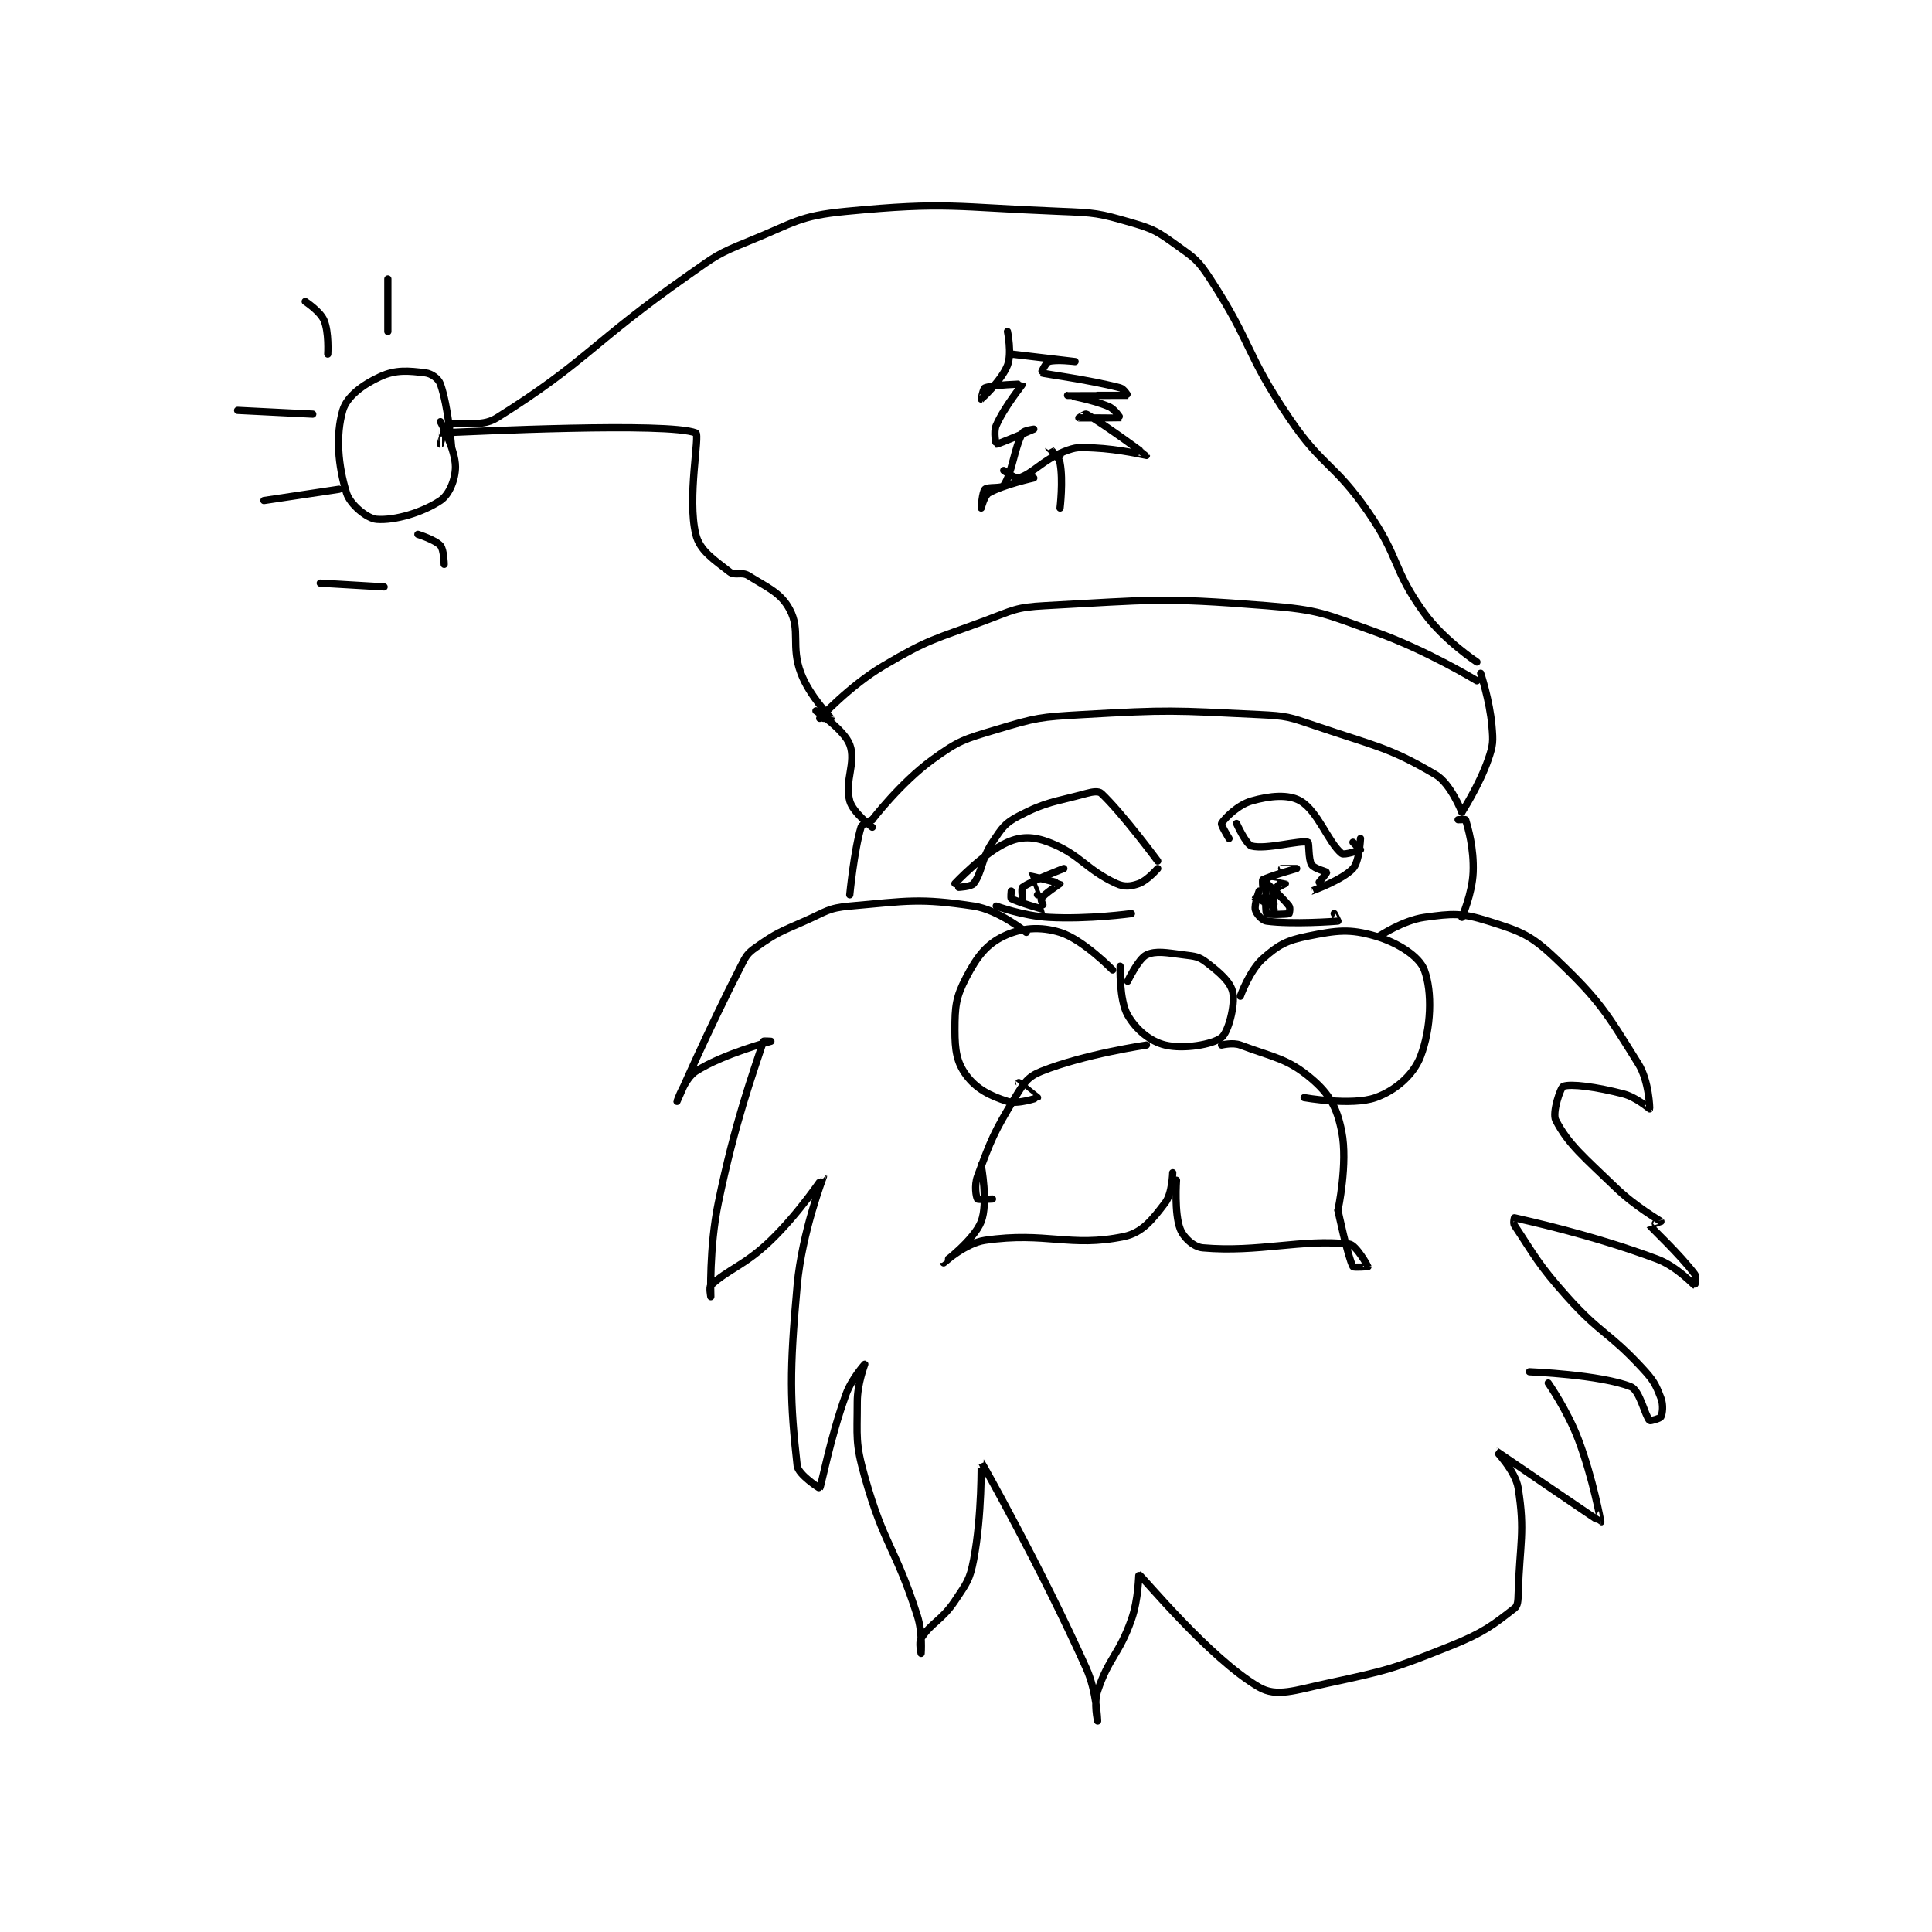 <?xml version="1.0" encoding="utf-8"?>
<!DOCTYPE svg PUBLIC "-//W3C//DTD SVG 1.1//EN" "http://www.w3.org/Graphics/SVG/1.1/DTD/svg11.dtd">
<svg viewBox="0 0 800 800" preserveAspectRatio="xMinYMin meet" xmlns="http://www.w3.org/2000/svg" version="1.1">
<g fill="none" stroke="black" stroke-linecap="round" stroke-linejoin="round" stroke-width="1.93">
<g transform="translate(98.402,87.52) scale(1.555) translate(-37,-47.417)">
<path id="0" d="M192 182.417 C192 182.417 199.972 173.751 209 168.417 C221.178 161.22 222.387 161.482 236 156.417 C243.566 153.601 244.156 152.835 252 152.417 C280.545 150.894 282.498 150.149 311 152.417 C325.278 153.553 326.342 154.539 340 159.417 C353.72 164.316 367 172.417 367 172.417 "/>
<path id="1" d="M206 209.417 C206 209.417 213.488 199.607 222 193.417 C229.028 188.306 230.415 187.992 239 185.417 C249.709 182.204 250.594 182.068 262 181.417 C285.078 180.098 286.008 180.304 309 181.417 C316.409 181.775 316.948 182.016 324 184.417 C340.034 189.875 343.55 190.074 356 197.417 C360.048 199.804 363 207.417 363 207.417 "/>
<path id="2" d="M363 207.417 C363 207.417 367.605 200.302 370 193.417 C371.362 189.5 371.365 188.616 371 184.417 C370.416 177.698 368 170.417 368 170.417 "/>
<path id="3" d="M206 211.417 C206 211.417 200.848 207.526 200 204.417 C198.527 199.015 201.796 194.207 200 189.417 C198.518 185.464 191 180.417 191 180.417 "/>
<path id="4" d="M367 167.417 C367 167.417 358.233 161.634 353 154.417 C344.439 142.608 346.589 139.823 338 127.417 C328.916 114.296 325.957 115.638 317 102.417 C305.303 85.15 307.184 82.566 296 65.417 C292.719 60.387 291.849 59.88 287 56.417 C281.881 52.76 281.044 52.171 275 50.417 C266.26 47.879 265.428 47.789 256 47.417 C227.892 46.307 226.003 44.814 199 47.417 C186.318 48.639 185.276 50.448 173 55.417 C164.752 58.755 164.416 59.214 157 64.417 C131.19 82.522 129.834 87.52 106 102.417 C101.456 105.257 96.254 102.898 93 104.417 C91.988 104.889 91.002 109.414 91 109.417 C90.999 109.418 90.984 106.417 91 106.417 C99.484 106.042 151.658 103.501 159 106.417 C160.158 106.876 156.644 123.733 159 133.417 C160.063 137.788 163.771 140.094 168 143.417 C169.452 144.557 171.207 143.296 173 144.417 C178.299 147.729 181.593 148.947 184 153.417 C187.002 158.992 184.241 163.142 187 170.417 C189.287 176.447 194.841 182.099 195 182.417 C195.01 182.436 193 182.417 193 182.417 "/>
<path id="5" d="M94 110.417 C94 110.417 93.105 99.432 91 93.417 C90.487 91.95 88.644 90.622 87 90.417 C82.537 89.859 79.163 89.524 75 91.417 C70.29 93.558 66.064 96.751 65 100.417 C63.059 107.103 63.74 115.134 66 122.417 C66.961 125.512 71.491 129.216 74 129.417 C78.866 129.806 86.224 127.601 91 124.417 C93.349 122.851 95 118.817 95 115.417 C95 110.883 91 103.417 91 103.417 "/>
<path id="6" d="M274 252.417 C274 252.417 276.878 246.407 279 245.417 C281.567 244.219 284.326 244.833 289 245.417 C291.921 245.782 292.946 245.837 295 247.417 C298.584 250.174 301.443 252.63 302 255.417 C302.676 258.796 300.799 266.017 299 267.417 C296.585 269.295 288.91 270.595 284 269.417 C279.969 268.449 276.226 265.312 274 261.417 C271.704 257.4 272 248.417 272 248.417 "/>
<path id="7" d="M282 220.417 C282 220.417 272.68 207.798 267 202.417 C266.291 201.745 264.767 201.935 263 202.417 C254.325 204.783 252.458 204.538 245 208.417 C241.243 210.37 240.524 211.631 238 215.417 C234.9 220.067 235.329 223.311 233 226.417 C232.368 227.259 229 227.417 229 227.417 "/>
<path id="8" d="M282 222.417 C282 222.417 279.26 225.595 277 226.417 C274.899 227.181 273.129 227.392 271 226.417 C262.825 222.67 261.322 218.573 253 215.417 C248.871 213.851 245.676 213.799 242 215.417 C235.704 218.187 228 226.417 228 226.417 "/>
<path id="9" d="M301 214.417 C301 214.417 298.785 210.774 299 210.417 C299.828 209.037 303.363 205.456 307 204.417 C311.868 203.026 316.827 202.565 320 204.417 C324.679 207.146 327.45 215.532 331 218.417 C331.664 218.957 335.926 217.491 336 217.417 C336 217.417 334 215.417 334 215.417 "/>
<path id="10" d="M303 210.417 C303 210.417 305.536 216.031 307 216.417 C310.867 217.434 319.982 214.786 322 215.417 C322.395 215.54 322.061 219.915 323 221.417 C323.638 222.437 327 223.261 327 223.417 C327 223.807 322.997 228.417 323 228.417 C323.009 228.415 331.156 225.479 334 222.417 C335.729 220.555 336 214.417 336 214.417 "/>
<path id="11" d="M239 232.417 C239 232.417 246.168 235.037 253 235.417 C263.584 236.005 275 234.417 275 234.417 "/>
<path id="12" d="M309 228.417 C309 228.417 307.662 232.066 308 233.417 C308.267 234.483 309.781 236.25 311 236.417 C317.795 237.343 329.283 236.496 330 236.417 C330.029 236.413 329 234.417 329 234.417 "/>
<path id="13" d="M246 230.417 C246 230.417 245.643 227.676 246 227.417 C248.392 225.677 257 222.417 257 222.417 "/>
<path id="14" d="M310 227.417 C310 227.417 309.816 225.519 310 225.417 C311.765 224.436 318.997 222.418 319 222.417 C319.001 222.416 315 222.417 315 222.417 "/>
<path id="15" d="M311 225.417 C311 225.417 310.481 233.638 311 234.417 C311.231 234.763 316.325 234.642 317 234.417 C317.075 234.392 317.353 232.871 317 232.417 C314.803 229.592 310.006 225.451 310 225.417 C309.999 225.408 315.968 226.385 316 226.417 C316.005 226.421 313.423 227.571 313 228.417 C312.517 229.383 313.068 232.389 313 232.417 C312.821 232.488 308.001 230.419 308 230.417 C308 230.416 311.363 230.035 312 230.417 C312.446 230.684 313 233.417 313 233.417 "/>
<path id="16" d="M250 229.417 C250 229.417 247.991 224.421 248 224.417 C248.12 224.357 255.953 226.324 256 226.417 C256.012 226.44 251.669 229.246 251 230.417 C250.763 230.831 252.02 233.417 252 233.417 C251.82 233.417 244.765 231.397 243 230.417 C242.816 230.315 243 228.417 243 228.417 "/>
<path id="17" d="M270 249.417 C270 249.417 262.132 241.32 256 239.417 C250.733 237.782 245.655 238.182 241 240.417 C236.405 242.622 233.881 245.876 231 251.417 C228.232 256.739 228 259.114 228 265.417 C228 270.819 228.474 273.989 231 277.417 C233.685 281.06 237.293 282.93 242 284.417 C244.738 285.281 249.971 283.466 250 283.417 C250.005 283.408 245 279.417 245 279.417 "/>
<path id="18" d="M304 256.417 C304 256.417 306.466 249.558 310 246.417 C314.114 242.76 316.306 241.555 322 240.417 C329.764 238.864 333.11 238.416 340 240.417 C345.976 242.152 351.66 245.843 353 249.417 C355.185 255.243 354.841 264.985 352 272.417 C350.106 277.371 345.328 281.526 340 283.417 C333.634 285.675 321 283.417 321 283.417 "/>
<path id="19" d="M279 269.417 C279 269.417 262.451 271.836 251 276.417 C247.356 277.874 246.354 279.54 244 283.417 C238.336 292.745 237.642 294.584 234 304.417 C233.115 306.805 233.654 309.897 234 310.417 C234.154 310.647 238 310.417 238 310.417 "/>
<path id="20" d="M299 269.417 C299 269.417 302.014 268.672 304 269.417 C312.887 272.749 316.601 272.966 323 278.417 C327.781 282.49 329.725 286.043 331 292.417 C332.7 300.914 330 313.417 330 313.417 "/>
<path id="21" d="M235 301.417 C235 301.417 236.902 311.472 235 316.417 C233.118 321.311 224.999 327.413 225 327.417 C225 327.418 230.805 322.174 236 321.417 C252.25 319.047 258.705 323.395 273 320.417 C277.946 319.386 280.59 315.877 284 311.417 C285.866 308.976 286 303.417 286 303.417 "/>
<path id="22" d="M287 305.417 C287 305.417 286.372 314.229 288 318.417 C288.892 320.71 291.548 323.199 294 323.417 C308.805 324.733 320.402 320.985 333 322.417 C334.841 322.626 337.982 328.309 338 328.417 C338.002 328.427 334.175 328.745 334 328.417 C332.593 325.779 330 313.417 330 313.417 "/>
<path id="23" d="M247 239.417 C247 239.417 239.602 233.4 233 232.417 C218.517 230.26 215.541 231.035 200 232.417 C194.181 232.934 193.679 233.918 188 236.417 C181.363 239.337 180.519 239.521 175 243.417 C172.684 245.052 172.392 245.7 171 248.417 C162.175 265.647 154 284.416 154 284.417 C154 284.417 156.07 278.292 159 276.417 C166.274 271.761 178.987 268.422 179 268.417 C179.001 268.416 177.039 268.298 177 268.417 C174.221 276.951 169.408 290.006 165 311.417 C162.536 323.382 163 336.417 163 336.417 C163 336.417 162.521 333.866 163 333.417 C167.641 329.066 172.066 328.119 179 321.417 C186.645 314.026 192.995 304.408 193 304.417 C193.014 304.44 187.299 319.127 186 333.417 C183.896 356.56 184.081 364.145 186 381.417 C186.267 383.816 191.971 387.459 192 387.417 C192.451 386.758 194.754 374.093 199 362.417 C200.513 358.255 204 354.417 204 354.417 C204.002 354.418 202 359.633 202 364.417 C202 373.983 201.416 375.209 204 384.417 C209.145 402.745 212.198 403.236 218 421.417 C219.444 425.941 219 431.417 219 431.417 C219 431.417 218.309 428.492 219 427.417 C221.728 423.173 224.477 422.7 228 417.417 C231.156 412.683 231.974 411.839 233 406.417 C235.265 394.443 234.968 380.386 235 380.417 C235.112 380.525 250.789 408.237 263 435.417 C265.773 441.589 266 449.416 266 449.417 C266 449.417 264.913 444.678 266 441.417 C268.99 432.447 271.635 431.9 275 422.417 C276.927 416.986 276.916 410.372 277 410.417 C277.927 410.907 295.796 432.758 309 440.417 C313.656 443.117 318.542 441.241 327 439.417 C343.324 435.896 344.496 435.618 360 429.417 C368.799 425.897 371.417 423.759 377 419.417 C377.926 418.696 377.939 417.371 378 415.417 C378.424 401.845 379.86 399.199 378 387.417 C377.273 382.81 371.991 377.413 372 377.417 C372.033 377.43 399.82 396.441 400 396.417 C400.021 396.414 397.917 384.769 394 374.417 C391.091 366.727 386 359.417 386 359.417 "/>
<path id="24" d="M341 240.417 C341 240.417 347.387 236.191 353 235.417 C360.458 234.388 362.881 234.179 370 236.417 C378.694 239.149 381.326 240.076 388 246.417 C399.795 257.622 401.419 260.688 410 274.417 C412.852 278.979 413.05 286.317 413 286.417 C412.998 286.421 409.481 283.325 406 282.417 C398.849 280.551 391.979 279.647 390 280.417 C389.285 280.695 386.978 287.445 388 289.417 C391.377 295.929 395.53 299.249 404 307.417 C409.251 312.48 415.772 316.163 416 316.417 C416.02 316.438 412.982 317.388 413 317.417 C413.409 318.052 421.027 325.12 425 330.417 C425.542 331.139 425.024 333.426 425 333.417 C424.749 333.316 420.241 328.382 415 326.417 C397.511 319.858 379.505 316.01 377 315.417 C376.971 315.41 376.624 316.853 377 317.417 C382.326 325.406 383.288 327.797 391 336.417 C400.026 346.504 401.942 345.634 411 355.417 C414.049 358.71 414.581 359.726 416 363.417 C416.715 365.276 416.433 367.55 416 368.417 C415.783 368.85 413.175 369.592 413 369.417 C411.773 368.189 410.403 361.393 408 360.417 C400.054 357.188 381 356.417 381 356.417 "/>
<path id="25" d="M206 209.417 C206 209.417 203.283 210.474 203 211.417 C201.156 217.563 200 229.417 200 229.417 "/>
<path id="26" d="M362 209.417 C362 209.417 363.975 209.331 364 209.417 C364.627 211.611 366.248 216.97 366 223.417 C365.784 229.027 363 235.417 363 235.417 "/>
<path id="27" d="M55 71.417 C55 71.417 58.975 74.024 60 76.417 C61.353 79.575 61 85.417 61 85.417 "/>
<path id="28" d="M77 65.417 L77 79.417 "/>
<path id="29" d="M37 100.417 L57 101.417 "/>
<path id="30" d="M44 124.417 L64 121.417 "/>
<path id="31" d="M76 147.417 L59 146.417 "/>
<path id="32" d="M85 133.417 C85 133.417 89.669 134.895 91 136.417 C91.948 137.5 92 141.417 92 141.417 "/>
<path id="33" d="M242 79.417 C242 79.417 243.217 85.288 242 88.417 C240.415 92.492 235.003 97.413 235 97.417 C234.999 97.418 235.542 94.583 236 94.417 C238.272 93.591 245.99 93.383 246 93.417 C246.045 93.566 241.194 99.402 239 104.417 C238.22 106.2 238.976 109.414 239 109.417 C239.47 109.464 249 105.417 249 105.417 C249 105.417 246.353 105.755 246 106.417 C243.738 110.657 243.294 116.976 241 120.417 C240.427 121.277 236.719 120.698 236 121.417 C235.281 122.136 235 126.416 235 126.417 C235 126.417 235.823 123.089 237 122.417 C240.923 120.175 249 118.417 249 118.417 "/>
<path id="34" d="M243 85.417 C243 85.417 260 87.417 260 87.417 C260 87.417 254.904 86.782 253 87.417 C252.184 87.689 250.963 90.403 251 90.417 C251.923 90.757 263.389 92.17 272 94.417 C272.985 94.674 274.018 96.414 274 96.417 C273.832 96.441 258.002 96.416 258 96.417 C257.999 96.417 264.472 97.476 269 99.417 C270.58 100.094 272.018 102.41 272 102.417 C271.897 102.456 261.015 102.418 261 102.417 C260.997 102.416 262.696 101.248 263 101.417 C267.649 104 278.996 112.398 279 112.417 C279.002 112.423 271.785 110.725 265 110.417 C261.17 110.243 260.336 110.082 257 111.417 C251.123 113.767 248.868 117.208 245 118.417 C244.08 118.704 241 116.417 241 116.417 "/>
<path id="35" d="M256 112.417 C256 112.417 253 110.416 253 110.417 C253 110.418 255.665 112.632 256 114.417 C256.88 119.112 256 126.417 256 126.417 "/>
</g>
</g>
</svg>
